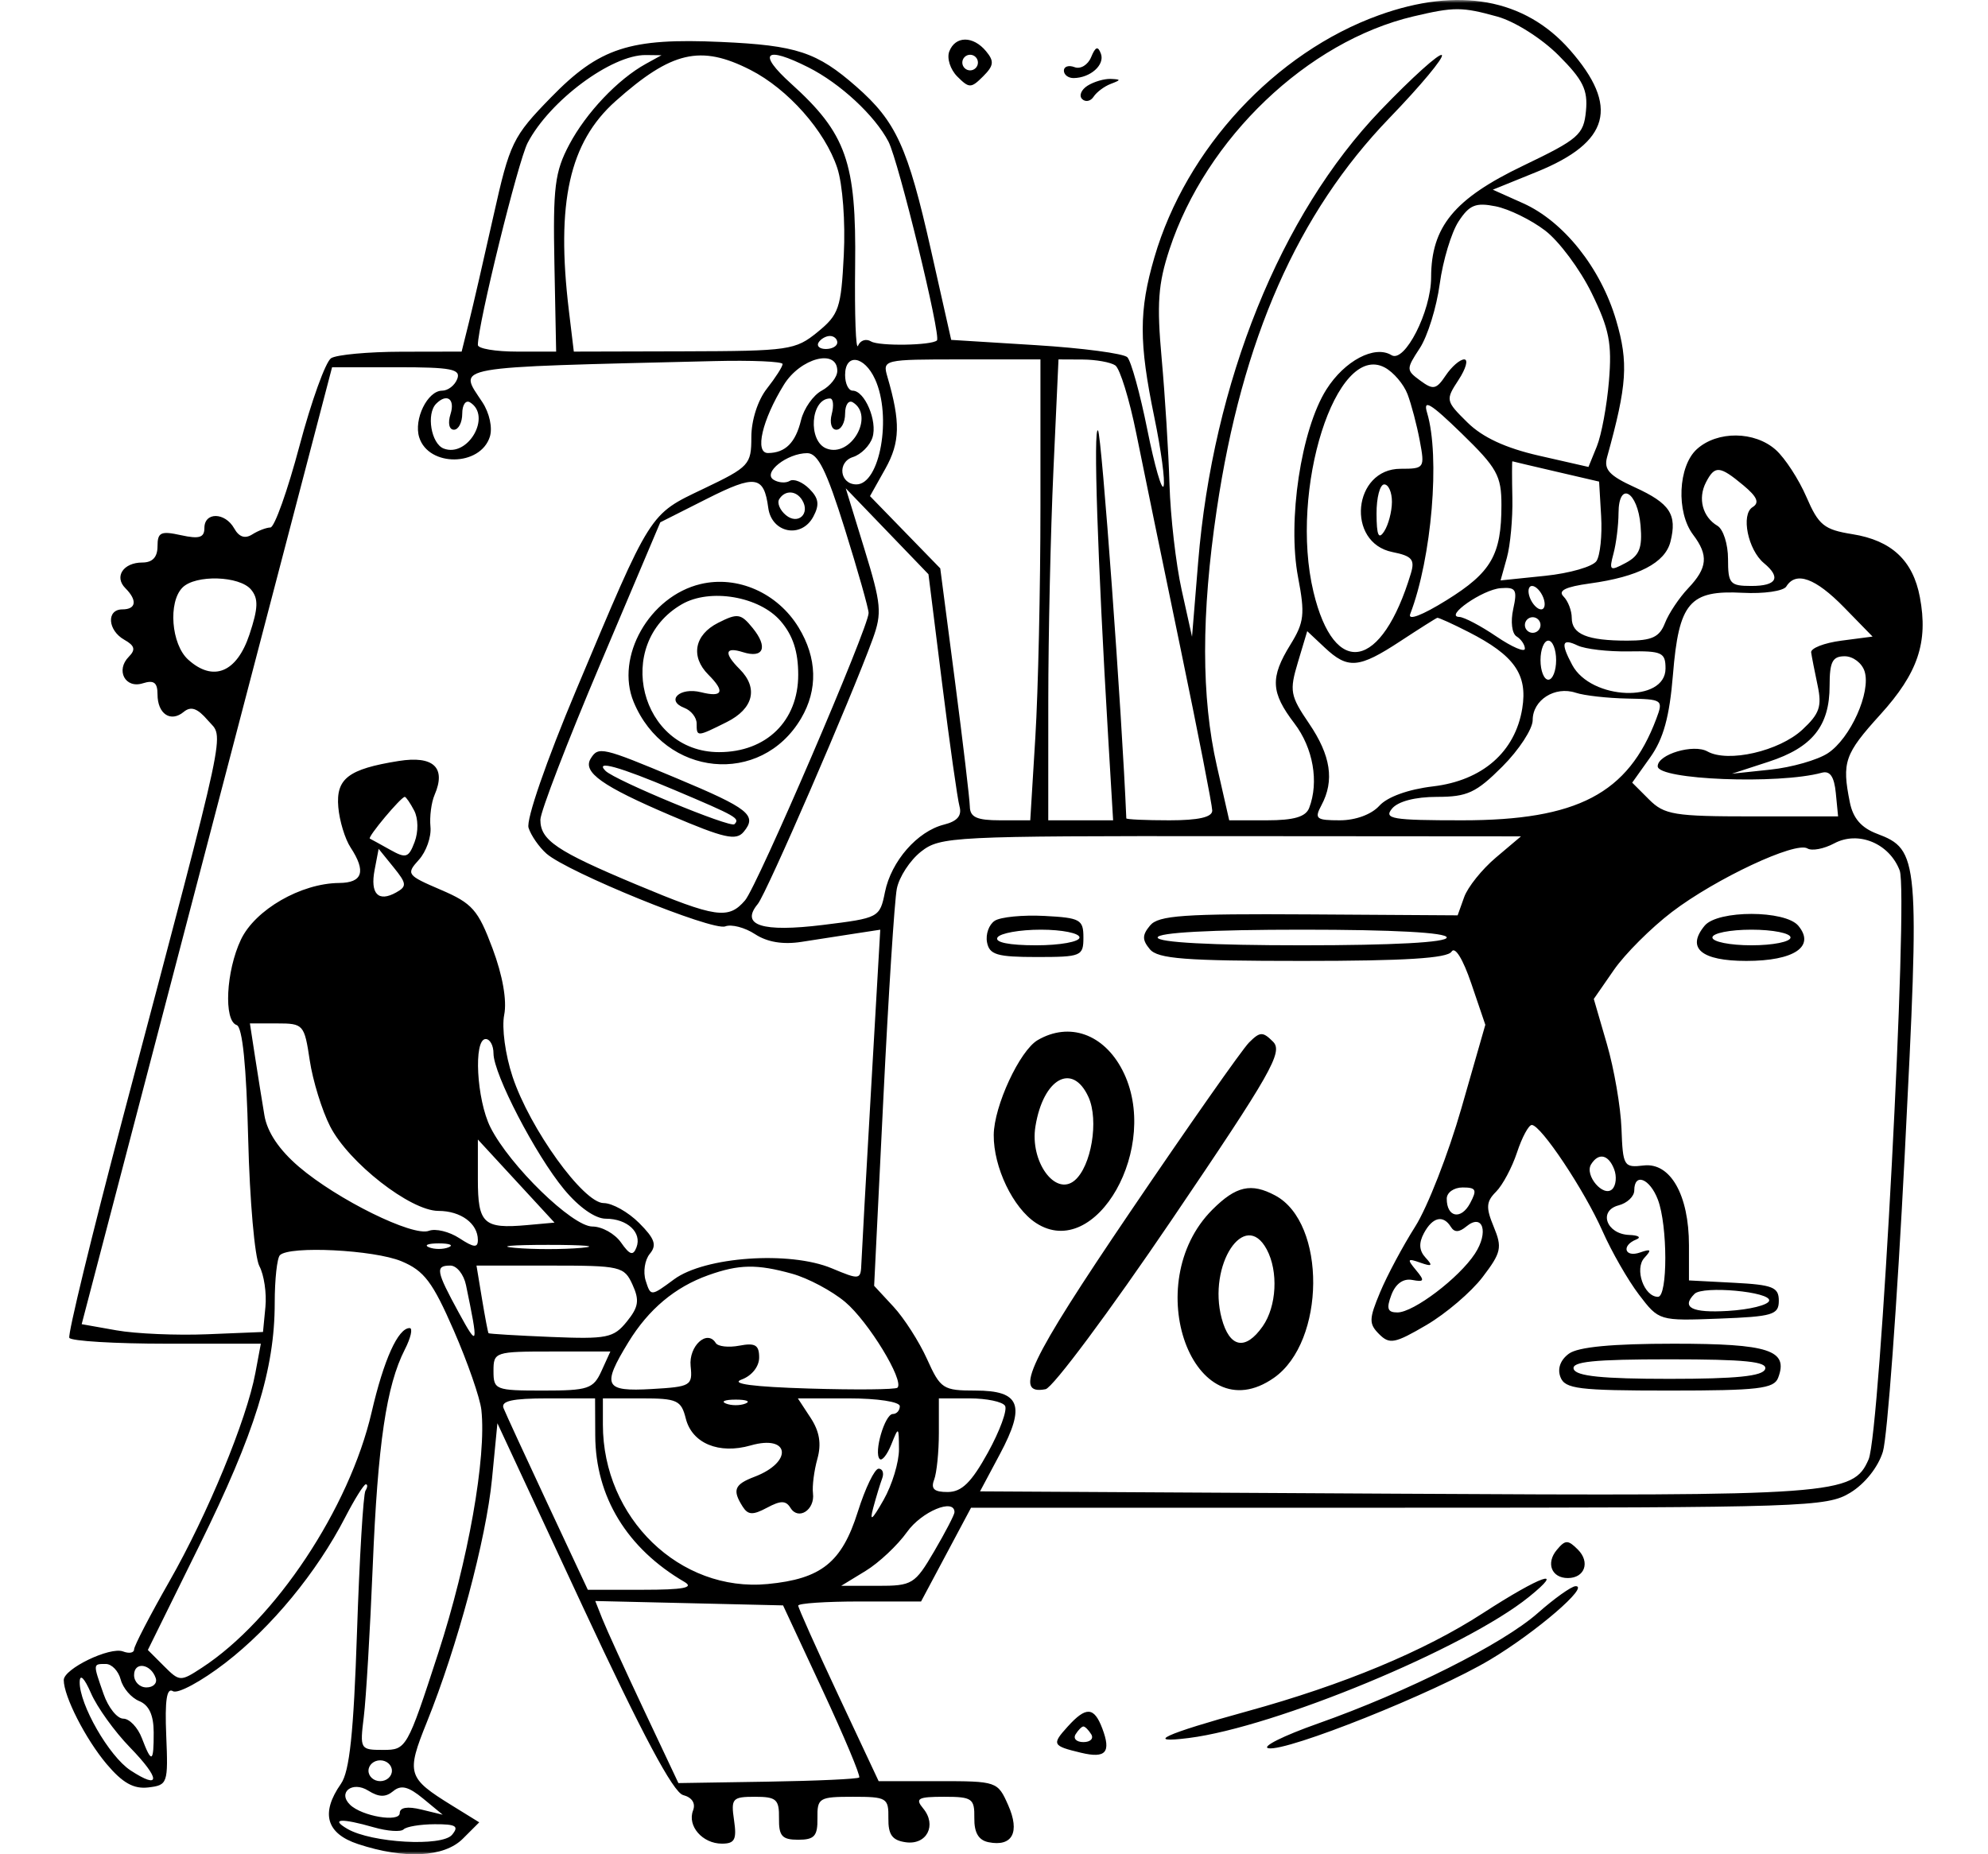 <svg width="343" height="320" viewBox="0 0 343 320" fill="none" xmlns="http://www.w3.org/2000/svg">
<mask id="mask0_414_1102" style="mask-type:alpha" maskUnits="userSpaceOnUse" x="0" y="0" width="343" height="320">
<rect width="343" height="320" fill="#D9D9D9"/>
</mask>
<g mask="url(#mask0_414_1102)">
<path fill-rule="evenodd" clip-rule="evenodd" d="M237.924 2.62C220.026 9.062 204.653 25.641 199.175 44.408C196.491 53.604 196.489 59.081 199.164 72.017C200.333 77.671 201.051 83.015 200.759 83.893C200.466 84.769 199.204 80.388 197.955 74.157C196.705 67.925 195.152 62.296 194.503 61.648C193.856 61.001 186.753 60.061 178.721 59.562L164.116 58.655L160.626 43.152C156.619 25.364 154.62 20.982 147.751 14.951C140.957 8.986 137.449 7.826 124.425 7.24C108.631 6.527 103.426 8.224 95.055 16.815C88.459 23.585 87.966 24.602 85.139 37.254C83.504 44.575 81.599 52.842 80.907 55.622L79.649 60.677L69.253 60.697C63.535 60.709 58.08 61.212 57.129 61.815C56.18 62.418 53.721 69.234 51.668 76.96C49.614 84.687 47.358 91.019 46.655 91.03C45.952 91.042 44.538 91.581 43.514 92.231C42.27 93.018 41.24 92.676 40.414 91.198C38.834 88.377 35.266 88.32 35.266 91.116C35.266 92.781 34.383 93.052 31.221 92.358C27.739 91.593 27.177 91.859 27.177 94.273C27.177 96.148 26.312 97.076 24.561 97.076C21.274 97.076 19.654 99.528 21.633 101.507C23.726 103.601 23.502 105.164 21.111 105.164C18.33 105.164 18.561 108.777 21.448 110.406C23.254 111.425 23.436 112.111 22.227 113.334C19.912 115.672 21.603 118.885 24.64 117.92C26.549 117.315 27.177 117.785 27.177 119.824C27.177 123.203 29.445 124.724 31.697 122.854C32.943 121.822 34.067 122.215 35.867 124.318C38.689 127.613 39.682 122.966 21.22 192.791C15.829 213.181 11.663 230.319 11.963 230.875C12.262 231.43 19.819 231.886 28.755 231.886H45.003L44.059 236.941C42.552 245.019 35.82 261.338 29.225 272.896C25.875 278.769 23.133 284.057 23.133 284.649C23.133 285.241 22.278 285.397 21.232 284.996C18.979 284.132 11 287.98 11 289.932C11 292.736 14.768 300.121 18.39 304.419C21.15 307.69 23.06 308.763 25.592 308.463C28.926 308.067 29.025 307.777 28.68 299.486C28.428 293.431 28.765 291.191 29.833 291.851C30.663 292.364 34.739 290.164 38.888 286.963C46.872 280.804 54.643 271.366 59.541 261.881C61.168 258.729 62.778 256.152 63.117 256.152C63.457 256.152 63.428 256.648 63.053 257.256C62.678 257.862 62.022 268.851 61.594 281.674C61.016 299.055 60.311 305.713 58.827 307.832C55.281 312.895 56.281 316.424 61.779 318.238C69.788 320.882 76.638 320.532 79.856 317.312L82.684 314.485L77.999 311.59C70.276 306.816 70.059 306.097 73.65 297.192C78.909 284.156 83.88 265.599 84.883 255.265L85.82 245.614L100.6 277.372C110.785 299.256 116.153 309.333 117.864 309.78C119.403 310.184 120.055 311.197 119.575 312.446C118.55 315.116 121.207 318.164 124.559 318.164C126.774 318.164 127.139 317.458 126.649 314.12C126.098 310.364 126.356 310.076 130.257 310.076C133.954 310.076 134.451 310.521 134.404 313.783C134.361 316.853 134.931 317.49 137.721 317.49C140.512 317.49 141.082 316.853 141.039 313.783C140.988 310.271 141.31 310.076 147.158 310.076C153.006 310.076 153.328 310.271 153.277 313.783C153.237 316.623 153.935 317.591 156.263 317.922C159.9 318.438 161.684 314.98 159.276 312.08C157.853 310.364 158.372 310.076 162.886 310.076C167.741 310.076 168.156 310.367 168.106 313.747C168.07 316.269 168.836 317.572 170.556 317.916C174.667 318.739 176.018 316.2 173.952 311.533C172.132 307.419 172.017 307.379 161.855 307.379H151.597L144.66 292.588C140.844 284.452 137.721 277.476 137.721 277.085C137.721 276.694 142.49 276.373 148.319 276.373H158.915L163.226 268.285L167.537 260.196L241.268 260.191C311.581 260.187 315.193 260.067 319.239 257.6C321.763 256.06 324.041 253.195 324.863 250.526C325.624 248.059 327.32 225.001 328.631 199.286C331.244 148.066 331.119 146.625 323.848 143.881C321.136 142.856 319.711 141.205 319.16 138.448C317.768 131.496 318.246 130.125 324.429 123.307C330.915 116.156 332.707 110.837 331.249 103.067C330.058 96.719 326.362 93.263 319.603 92.184C314.718 91.402 313.778 90.641 311.671 85.761C310.355 82.716 307.98 79.063 306.392 77.64C302.745 74.378 296.301 74.317 292.77 77.512C289.524 80.45 289.176 88.383 292.122 92.278C294.81 95.833 294.612 97.998 291.275 101.514C289.721 103.15 287.916 105.855 287.265 107.524C286.314 109.956 285.026 110.557 280.764 110.557C273.867 110.557 271.183 109.46 271.183 106.638C271.183 105.383 270.543 103.715 269.76 102.932C268.759 101.932 270.113 101.264 274.306 100.689C282.662 99.544 287.292 97.142 288.213 93.478C289.391 88.784 288.136 86.871 282.052 84.092C277.649 82.082 276.685 81.028 277.282 78.876C280.735 66.427 280.989 62.59 278.845 55.285C276.198 46.267 269.799 38.215 262.783 35.074L257.563 32.736L265.145 29.66C277.763 24.537 279.432 18.377 270.848 8.599C263.084 -0.243 251.647 -2.321 237.924 2.62ZM258.345 2.864C261.361 3.701 265.974 6.62 268.885 9.529C273.137 13.782 273.985 15.5 273.633 19.154C273.239 23.254 272.382 23.999 262.767 28.611C250.904 34.303 246.934 39.126 246.918 47.87C246.907 53.751 242.35 62.694 240.08 61.291C237.186 59.503 231.982 62.248 228.846 67.215C224.478 74.134 222.107 89.869 223.963 99.614C225.179 105.995 225.02 107.398 222.65 111.232C219.124 116.939 219.25 119.489 223.326 124.832C226.569 129.085 227.595 134.953 225.878 139.43C225.289 140.966 223.244 141.563 218.571 141.563H212.083L209.953 132.198C207.255 120.336 207.247 106.014 209.93 87.951C214.298 58.536 223.895 36.773 239.74 20.351C245.11 14.788 249.172 9.908 248.767 9.506C248.364 9.104 243.599 13.399 238.178 19.052C220.938 37.026 209.272 65.936 206.724 96.992L205.667 109.883L203.874 101.794C202.887 97.346 201.944 89.156 201.779 83.595C201.613 78.034 201.007 68.27 200.43 61.896C199.568 52.386 199.811 49 201.779 43.022C208.094 23.851 225.604 7.132 243.879 2.825C250.908 1.168 252.248 1.171 258.345 2.864ZM163.783 8.88C163.334 10.049 163.959 12 165.173 13.213C167.216 15.256 167.545 15.253 169.623 13.175C171.477 11.323 171.564 10.57 170.132 8.843C167.896 6.149 164.824 6.167 163.783 8.88ZM188.258 9.863C187.705 11.205 186.422 11.981 185.405 11.591C184.389 11.202 183.557 11.47 183.557 12.187C183.557 12.906 184.316 13.484 185.242 13.473C188.142 13.437 190.656 11.19 189.944 9.269C189.435 7.89 189.011 8.038 188.258 9.863ZM111.433 11.018C106.603 13.684 101.135 19.448 98.217 24.953C95.725 29.651 95.397 32.297 95.655 45.511L95.955 60.677H89.202C85.488 60.677 82.449 60.162 82.449 59.533C82.449 55.995 89.391 27.806 91.038 24.651C94.841 17.371 105.533 9.428 111.433 9.499L114.13 9.532L111.433 11.018ZM129.478 12.066C135.955 15.372 142.349 22.595 144.461 28.994C145.387 31.798 145.873 38.287 145.586 43.978C145.121 53.198 144.752 54.285 141.063 57.299C137.237 60.424 136.144 60.583 118.024 60.629L99.003 60.677L98.152 53.6C95.913 34.961 98.232 24.562 106.208 17.453C115.88 8.835 120.876 7.678 129.478 12.066ZM139.474 11.625C144.977 14.401 150.925 19.917 153.287 24.435C155.016 27.747 162.405 58.028 161.658 58.747C160.746 59.624 151.65 59.764 150.287 58.922C149.434 58.395 148.424 58.727 148.044 59.658C147.662 60.59 147.436 54.375 147.541 45.848C147.759 27.965 146.028 23.052 136.468 14.413C130.609 9.12 131.981 7.846 139.474 11.625ZM168.728 10.797C168.728 11.539 168.121 12.146 167.38 12.146C166.638 12.146 166.032 11.539 166.032 10.797C166.032 10.056 166.638 9.449 167.38 9.449C168.121 9.449 168.728 10.056 168.728 10.797ZM187.64 14.789C186.55 15.479 186.128 16.513 186.702 17.089C187.278 17.663 188.17 17.484 188.685 16.69C189.201 15.896 190.533 14.9 191.645 14.476C193.442 13.792 193.442 13.697 191.645 13.62C190.533 13.573 188.731 14.099 187.64 14.789ZM266.585 39.782C268.999 41.623 272.611 46.474 274.61 50.562C277.657 56.789 278.142 59.251 277.602 65.739C277.247 69.999 276.307 75.08 275.512 77.032L274.067 80.581L265.548 78.641C259.761 77.322 255.793 75.481 253.18 72.902C249.414 69.188 249.381 69.026 251.649 65.564C252.925 63.617 253.366 62.025 252.629 62.025C251.893 62.025 250.459 63.27 249.441 64.789C247.815 67.221 247.286 67.329 245.054 65.688C242.596 63.882 242.593 63.706 244.961 60.092C246.306 58.04 247.854 53.052 248.403 49.008C248.952 44.964 250.416 40.106 251.655 38.215C253.527 35.357 254.608 34.916 258.051 35.605C260.331 36.061 264.171 37.94 266.585 39.782ZM144.462 59.104C144.462 59.723 143.579 60.228 142.499 60.228C141.419 60.228 140.849 59.723 141.231 59.104C141.612 58.486 142.495 57.981 143.193 57.981C143.892 57.981 144.462 58.486 144.462 59.104ZM135.025 62.823C135.025 63.263 133.812 65.165 132.329 67.05C130.742 69.068 129.633 72.519 129.633 75.44C129.633 80.187 129.274 80.574 121.413 84.331C111.938 88.861 112.463 88.03 99.403 119.097C94.248 131.361 90.754 141.467 91.192 142.848C91.611 144.17 93.001 146.178 94.28 147.309C97.896 150.509 122.942 160.706 125.128 159.868C126.201 159.455 128.513 160.059 130.266 161.208C132.373 162.588 135.091 163.041 138.284 162.541C140.941 162.124 145.085 161.483 147.495 161.112L151.876 160.441L150.305 187.737C149.439 202.751 148.68 216.369 148.619 217.999C148.509 220.892 148.386 220.914 143.505 218.874C136.241 215.839 121.59 216.867 116.293 220.783C112.296 223.738 112.271 223.739 111.406 221.015C110.928 219.508 111.246 217.421 112.114 216.375C113.364 214.869 112.98 213.762 110.265 211.047C108.38 209.162 105.63 207.62 104.154 207.62C100.666 207.62 91.418 194.788 88.436 185.811C87.176 182.017 86.547 177.358 86.994 175.127C87.486 172.662 86.727 168.342 84.98 163.675C82.488 157.014 81.495 155.888 76.065 153.56C70.188 151.04 70.041 150.842 72.267 148.382C73.541 146.976 74.442 144.41 74.27 142.683C74.099 140.955 74.419 138.48 74.978 137.182C77.018 132.461 74.797 130.365 68.777 131.327C60.092 132.716 57.944 134.362 58.37 139.301C58.573 141.658 59.523 144.782 60.483 146.245C63.205 150.393 62.581 152.345 58.52 152.378C51.923 152.43 44.018 156.989 41.567 162.154C38.993 167.579 38.566 176.141 40.831 176.896C41.835 177.231 42.512 183.926 42.822 196.586C43.081 207.137 43.949 216.997 44.752 218.498C45.554 219.998 46.024 223.169 45.794 225.544L45.377 229.864L35.751 230.257C30.457 230.473 23.417 230.17 20.109 229.583L14.093 228.516L35.694 145.944L57.296 63.373H68.482C77.871 63.373 79.544 63.698 78.893 65.395C78.466 66.508 77.293 67.418 76.286 67.418C73.762 67.418 71.341 72.361 72.333 75.489C73.958 80.609 82.879 80.524 84.515 75.371C85.003 73.832 84.455 71.284 83.235 69.421C79.067 63.059 76.898 63.445 123.229 62.314C129.718 62.155 135.025 62.385 135.025 62.823ZM144.462 64C144.462 65.085 143.255 66.62 141.782 67.41C140.307 68.198 138.697 70.494 138.204 72.512C137.251 76.408 135.507 78.148 132.521 78.182C130.165 78.208 131.485 72.497 135.241 66.407C138.099 61.77 144.462 60.11 144.462 64ZM150.985 65.459C153.911 71.877 151.825 83.595 147.759 83.595C144.893 83.595 144.403 79.751 147.158 78.876C148.566 78.43 150.085 76.906 150.534 75.489C151.426 72.678 149.195 67.418 147.111 67.418C146.395 67.418 145.81 66.204 145.81 64.722C145.81 60.902 149.125 61.376 150.985 65.459ZM179.513 87.429C179.513 101.402 179.118 119.298 178.634 127.198L177.755 141.563H172.567C168.544 141.563 167.369 141.033 167.331 139.204C167.304 137.906 166.145 128.124 164.755 117.466L162.227 98.086L156.166 91.852L150.105 85.617L152.749 80.899C155.307 76.331 155.39 72.848 153.119 65.058C152.245 62.055 152.367 62.025 165.874 62.025H179.513V87.429ZM192.426 63.057C193.227 63.601 194.861 68.901 196.056 74.832C197.253 80.764 200.686 97.447 203.685 111.905C206.684 126.363 209.145 138.952 209.155 139.878C209.165 141.024 206.798 141.563 201.756 141.563C197.678 141.563 194.335 141.411 194.328 141.226C193.599 123.364 190.059 74.84 189.444 74.278C188.612 73.516 189.368 96.409 191.19 127.071L192.051 141.563H186.455H180.861L180.866 121.005C180.869 109.698 181.266 91.802 181.749 81.236L182.628 62.025L186.8 62.045C189.093 62.058 191.627 62.512 192.426 63.057ZM242.85 68.03C243.507 69.759 244.456 73.363 244.957 76.036C245.847 80.78 245.766 80.899 241.647 80.899C233.426 80.899 232.184 93.657 240.248 95.271C243.607 95.942 244.146 96.562 243.433 98.936C238.411 115.641 230.233 117.212 226.625 102.168C222.392 84.524 230.518 58.926 238.925 63.425C240.426 64.228 242.192 66.3 242.85 68.03ZM77.731 71.462C77.24 73.008 77.488 74.158 78.315 74.158C79.106 74.158 79.753 72.909 79.753 71.382C79.753 69.856 80.36 68.981 81.101 69.44C84.883 71.777 80.749 79.018 76.554 77.407C74.385 76.575 73.521 71.403 75.26 69.665C77.112 67.811 78.556 68.862 77.731 71.462ZM143.505 71.462C143.11 72.969 143.463 74.158 144.304 74.158C145.133 74.158 145.81 72.909 145.81 71.382C145.81 69.856 146.417 68.981 147.158 69.44C150.94 71.777 146.806 79.018 142.611 77.407C139.331 76.149 139.846 68.766 143.212 68.766C143.761 68.766 143.892 69.979 143.505 71.462ZM259.05 87.163C259.05 95.757 257.313 98.773 249.596 103.57C245.371 106.197 242.856 107.156 243.311 105.968C247.028 96.282 248.497 78.787 246.227 71.248C245.486 68.787 246.794 69.565 252.163 74.781C258.304 80.746 259.05 82.089 259.05 87.163ZM145.763 91.293C148.013 98.493 149.86 105.013 149.866 105.785C149.888 108.208 130.674 152.905 128.546 155.381C125.682 158.714 123.525 158.398 109.766 152.638C96.031 146.887 93.234 144.997 93.234 141.467C93.234 140.113 97.889 128.009 103.579 114.572L113.923 90.137L121.945 86.089C130.33 81.856 131.806 82.072 132.551 87.639C133.135 91.995 138.269 93.002 140.323 89.162C141.429 87.097 141.27 85.988 139.632 84.35C138.462 83.18 136.946 82.566 136.264 82.988C135.583 83.409 134.327 83.323 133.474 82.794C131.523 81.589 135.806 78.203 139.28 78.203C141.124 78.203 142.607 81.197 145.763 91.293ZM268.487 81.388L275.902 83.111L276.254 89.083C276.446 92.367 276.086 95.846 275.453 96.814C274.819 97.782 270.836 98.933 266.601 99.37L258.901 100.164L259.986 96.262C260.583 94.114 261.011 89.475 260.936 85.954C260.861 82.433 260.861 79.576 260.936 79.607C261.011 79.639 264.409 80.44 268.487 81.388ZM300.77 83.734C303.19 85.748 303.617 86.756 302.377 87.523C300.336 88.785 301.58 94.892 304.344 97.185C307.348 99.679 306.559 101.12 302.19 101.12C298.477 101.12 298.145 100.739 298.145 96.469C298.145 93.91 297.324 91.333 296.321 90.74C293.755 89.223 292.905 86.029 294.33 83.258C295.862 80.28 296.693 80.342 300.77 83.734ZM240.157 86.628C240.145 88.296 239.547 90.571 238.829 91.683C237.857 93.188 237.517 92.41 237.501 88.65C237.49 85.871 238.087 83.595 238.829 83.595C239.57 83.595 240.168 84.96 240.157 86.628ZM138.395 86.291C139.847 88.639 137.696 90.644 135.594 88.9C134.556 88.038 134.04 86.795 134.446 86.139C135.43 84.547 137.364 84.622 138.395 86.291ZM162.552 117.971C163.85 128.352 165.198 137.887 165.549 139.16C165.991 140.768 165.173 141.728 162.866 142.306C158.277 143.459 153.769 148.612 152.688 153.945C151.792 158.363 151.669 158.428 141.981 159.621C131.47 160.915 127.682 159.692 130.75 155.997C132.239 154.203 146.867 120.465 150.569 110.287C152.204 105.791 152.064 104.261 149.152 94.784L145.922 84.269L153.057 91.683L160.193 99.098L162.552 117.971ZM283.055 90.689C283.385 94.564 282.866 95.873 280.499 97.141C277.762 98.606 277.596 98.481 278.382 95.543C278.851 93.792 279.244 90.639 279.253 88.538C279.28 82.926 282.553 84.777 283.055 90.689ZM43.317 101.748C44.612 103.309 44.553 104.942 43.039 109.5C40.855 116.075 36.782 117.74 32.459 113.826C29.546 111.19 28.978 103.903 31.491 101.39C33.745 99.136 41.339 99.366 43.317 101.748ZM120.87 100.794C112.046 102.892 106.106 113.362 109.328 121.138C114.692 134.089 131.279 135.723 138.212 123.984C141.139 119.031 140.991 113.535 137.789 108.284C134.156 102.325 127.262 99.273 120.87 100.794ZM318.165 104.814L323.085 109.856L317.693 110.562C314.727 110.951 312.385 111.866 312.489 112.598C312.594 113.329 313.094 115.886 313.601 118.279C314.371 121.911 313.934 123.178 310.969 125.927C306.965 129.638 298.136 131.661 294.595 129.68C292.192 128.334 286.012 130.174 286.012 132.236C286.012 134.575 306.845 135.397 314.323 133.353C315.739 132.966 316.463 134.01 316.741 136.845L317.136 140.889H302.287C288.868 140.889 287.156 140.609 284.524 137.977L281.612 135.065L284.722 130.696C287.005 127.492 288.049 123.69 288.643 116.433C289.663 103.967 291.497 101.814 300.676 102.301C304.324 102.495 307.709 102.006 308.199 101.213C309.855 98.533 313.222 99.751 318.165 104.814ZM261.083 105.113C260.606 107.29 260.858 109.334 261.667 109.834C262.453 110.32 263.095 111.269 263.095 111.944C263.095 112.619 260.887 111.673 258.188 109.842C255.49 108.01 252.608 106.492 251.784 106.468C249.123 106.389 255.802 101.735 258.914 101.502C261.555 101.302 261.823 101.748 261.083 105.113ZM266.279 103.142C266.705 104.255 266.531 105.164 265.893 105.164C265.254 105.164 264.382 104.255 263.955 103.142C263.529 102.03 263.703 101.12 264.34 101.12C264.979 101.12 265.852 102.03 266.279 103.142ZM134.685 107.179C136.806 109.644 137.721 112.437 137.721 116.447C137.721 124.418 132.219 129.798 124.064 129.798C110.445 129.798 105.754 111.139 117.648 104.276C122.512 101.469 131.023 102.92 134.685 107.179ZM123.903 107.483C119.805 109.554 119.097 113.31 122.218 116.431C125.145 119.357 124.708 120.403 120.952 119.461C117.281 118.539 114.785 120.902 118.089 122.169C119.247 122.614 120.196 123.824 120.196 124.856C120.196 127.192 120.214 127.191 125.381 124.614C130.01 122.304 130.88 118.737 127.611 115.468C124.851 112.708 125.072 111.56 128.172 112.543C131.751 113.679 132.557 111.696 129.865 108.382C127.818 105.865 127.27 105.782 123.903 107.483ZM253.375 109.066C261.284 113.102 263.595 116.39 262.643 122.256C261.424 129.761 255.771 134.7 247.242 135.71C242.981 136.214 239.379 137.515 237.989 139.049C236.625 140.557 233.892 141.563 231.158 141.563C227.071 141.563 226.745 141.295 227.997 138.956C230.27 134.708 229.613 130.382 225.859 124.856C222.599 120.06 222.451 119.241 223.934 114.29L225.542 108.922L228.566 111.761C232.558 115.512 234.446 115.353 241.591 110.662C244.891 108.496 247.767 106.676 247.983 106.618C248.197 106.56 250.623 107.661 253.375 109.066ZM265.791 107.861C265.791 108.602 265.184 109.209 264.443 109.209C263.701 109.209 263.095 108.602 263.095 107.861C263.095 107.119 263.701 106.513 264.443 106.513C265.184 106.513 265.791 107.119 265.791 107.861ZM268.487 113.927C268.487 115.781 267.881 117.297 267.139 117.297C266.398 117.297 265.791 115.781 265.791 113.927C265.791 112.073 266.398 110.557 267.139 110.557C267.881 110.557 268.487 112.073 268.487 113.927ZM280.957 112.413C286.749 112.316 287.361 112.599 287.361 115.368C287.361 121.331 274.523 120.84 271.266 114.755C269.241 110.972 269.482 110.1 272.194 111.394C273.491 112.013 277.436 112.471 280.957 112.413ZM321.706 115.851C322.845 119.442 319.258 127.436 315.359 129.991C313.58 131.156 309.131 132.427 305.472 132.815L298.819 133.522L305.162 131.452C312.69 128.998 315.671 125.279 315.671 118.345C315.671 114.212 316.161 113.253 318.277 113.253C319.71 113.253 321.252 114.422 321.706 115.851ZM280.795 120.553C286.877 120.665 287.005 120.754 285.773 124.038C280.922 136.962 272.131 141.563 252.291 141.563C240.184 141.563 238.704 141.316 240.177 139.541C241.214 138.293 244.173 137.519 247.915 137.519C253.157 137.519 254.681 136.812 259.21 132.286C262.088 129.406 264.443 125.797 264.443 124.263C264.443 120.798 268.274 118.361 271.857 119.546C273.34 120.037 277.363 120.49 280.795 120.553ZM101.917 130.908C100.471 133.248 103.88 135.671 115.724 140.723C124.97 144.666 127.007 145.125 128.31 143.554C130.687 140.691 129.239 139.537 116.696 134.286C103.899 128.929 103.234 128.776 101.917 130.908ZM116.347 136.322C127.098 140.872 127.721 141.227 126.712 142.237C126.028 142.921 106.117 134.674 104.466 133.024C102.552 131.109 106.842 132.3 116.347 136.322ZM71.458 139.878C72.169 141.233 72.202 143.541 71.537 145.301C70.504 148.039 70.053 148.184 67.316 146.65C65.629 145.706 64.053 144.838 63.813 144.722C63.349 144.497 69.185 137.519 69.838 137.519C70.049 137.519 70.777 138.58 71.458 139.878ZM258.082 148.003C255.695 150.022 253.237 153.089 252.619 154.819L251.494 157.963L225.821 157.801C204.231 157.665 199.874 157.97 198.428 159.713C197.054 161.368 197.045 162.192 198.386 163.807C199.766 165.469 204.452 165.829 224.759 165.829C242.38 165.829 249.738 165.371 250.444 164.227C251.039 163.268 252.404 165.476 253.852 169.737L256.271 176.85L252.15 191.223C249.883 199.13 246.291 208.336 244.167 211.681C242.044 215.027 239.324 220.117 238.123 222.994C236.181 227.638 236.162 228.45 237.955 230.243C239.748 232.036 240.66 231.859 246.097 228.673C249.464 226.7 253.829 222.974 255.797 220.393C259.021 216.167 259.211 215.307 257.721 211.709C256.341 208.378 256.408 207.373 258.124 205.657C259.255 204.526 260.884 201.471 261.743 198.87C262.601 196.268 263.747 194.139 264.288 194.139C265.864 194.139 273.378 205.423 276.494 212.467C278.067 216.021 280.9 220.96 282.793 223.441C286.227 227.943 286.254 227.951 296.571 227.56C305.878 227.207 306.908 226.899 306.908 224.471C306.908 222.135 305.874 221.721 299.156 221.371L291.405 220.966V214.9C291.405 206.236 288.207 200.59 283.607 201.13C280.16 201.536 280.003 201.276 279.761 194.754C279.622 191.014 278.491 184.453 277.247 180.173L274.985 172.392L278.458 167.379C280.368 164.622 284.873 160.122 288.469 157.38C296.005 151.633 309.811 145.16 311.846 146.418C312.608 146.888 314.685 146.496 316.462 145.545C320.62 143.32 325.984 145.54 327.763 150.221C329.301 154.264 324.397 247.247 322.403 251.84C319.734 257.992 316.881 258.199 240.696 257.771L169.09 257.369L172.519 250.94C177.01 242.517 176.033 239.974 168.3 239.974C162.708 239.974 162.268 239.687 159.944 234.535C158.595 231.543 155.99 227.476 154.155 225.496L150.82 221.896L152.414 189.481C153.292 171.653 154.334 155.405 154.732 153.375C155.128 151.345 157.006 148.464 158.903 146.972C162.219 144.363 164.261 144.261 212.386 144.296L262.421 144.332L258.082 148.003ZM68.359 154.01C65.268 155.741 63.843 154.254 64.633 150.124L65.328 146.486L67.897 149.659C70.179 152.476 70.23 152.963 68.359 154.01ZM171.629 158.9C170.629 159.552 170.03 161.227 170.298 162.62C170.712 164.764 172.031 165.155 178.857 165.155C186.566 165.155 186.927 165.004 186.927 161.785C186.927 158.685 186.384 158.386 180.187 158.064C176.479 157.871 172.628 158.247 171.629 158.9ZM294.116 159.745C290.901 163.618 293.516 165.829 301.308 165.829C309.569 165.829 313.248 163.34 310.278 159.763C308.023 157.045 296.367 157.033 294.116 159.745ZM186.253 161.785C186.253 162.526 182.88 163.133 178.759 163.133C174.107 163.133 171.58 162.622 172.098 161.785C172.556 161.043 175.928 160.437 179.592 160.437C183.256 160.437 186.253 161.043 186.253 161.785ZM249.614 161.785C249.614 162.635 240.402 163.133 224.674 163.133C208.946 163.133 199.734 162.635 199.734 161.785C199.734 160.934 208.946 160.437 224.674 160.437C240.402 160.437 249.614 160.934 249.614 161.785ZM308.93 161.785C308.93 162.526 305.897 163.133 302.19 163.133C298.482 163.133 295.449 162.526 295.449 161.785C295.449 161.043 298.482 160.437 302.19 160.437C305.897 160.437 308.93 161.043 308.93 161.785ZM53.441 182.986C53.967 186.49 55.548 191.617 56.957 194.378C60.146 200.629 70.821 208.968 75.633 208.968C79.504 208.968 82.449 211.137 82.449 213.987C82.449 215.382 81.755 215.316 79.269 213.687C77.519 212.541 75.147 211.965 73.994 212.407C71.256 213.457 58.184 207.011 51.568 201.347C48.152 198.423 46.107 195.375 45.621 192.482C45.214 190.057 44.484 185.495 43.999 182.343L43.117 176.614H47.802C52.352 176.614 52.512 176.794 53.441 182.986ZM179.047 179.489C175.937 181.298 171.493 190.882 171.454 195.867C171.409 201.435 174.775 208.452 178.733 211.046C189.08 217.824 200.426 197.771 193.654 184.675C190.425 178.432 184.491 176.325 179.047 179.489ZM215.501 179.913C214.322 181.092 205.095 194.244 194.998 209.141C177.55 234.881 174.705 240.845 180.4 239.737C181.634 239.497 191.419 226.356 202.143 210.535C219.379 185.11 221.411 181.536 219.644 179.768C217.877 178.001 217.395 178.019 215.501 179.913ZM85.145 181.79C85.145 185.337 92.4 199.312 97.33 205.261C99.878 208.336 102.695 210.316 104.522 210.316C108.236 210.316 110.793 212.705 109.813 215.26C109.235 216.764 108.659 216.582 107.145 214.421C106.083 212.905 103.861 211.664 102.207 211.664C98.741 211.664 87.932 201.144 84.617 194.544C82.23 189.79 81.666 179.31 83.797 179.31C84.539 179.31 85.145 180.426 85.145 181.79ZM187.799 189.317C189.627 193.328 188.289 201.327 185.389 203.734C182.052 206.503 177.667 200.423 178.647 194.387C179.994 186.081 185.049 183.281 187.799 189.317ZM90.94 211.418C83.431 212.094 82.449 211.182 82.449 203.525V196.647L89.059 203.818L95.67 210.99L90.94 211.418ZM278.498 201.779C278.973 203.015 278.83 204.557 278.18 205.207C276.673 206.714 273.344 202.836 274.517 200.939C275.801 198.863 277.518 199.225 278.498 201.779ZM286.046 207.034C287.743 211.499 287.754 223.797 286.06 223.797C283.647 223.797 281.963 218.96 283.717 217.065C285.011 215.666 284.863 215.48 282.979 216.141C280.322 217.077 279.686 214.962 282.305 213.905C283.233 213.532 282.691 213.177 281.101 213.119C277.162 212.973 275.714 208.941 279.267 208.012C280.752 207.624 281.968 206.466 281.968 205.44C281.968 202.314 284.65 203.361 286.046 207.034ZM209.176 208.755C196.415 221.516 205.923 247.494 219.798 237.776C228.717 231.529 228.868 211.042 220.03 206.312C215.867 204.084 213.261 204.67 209.176 208.755ZM253.638 207.658C252.077 210.574 249.614 210.09 249.614 206.866C249.614 205.797 250.849 204.924 252.357 204.924C254.696 204.924 254.885 205.327 253.638 207.658ZM250.328 211.73C250.932 212.708 251.752 212.688 252.984 211.664C255.845 209.29 256.91 212.638 254.476 216.352C251.724 220.554 243.891 226.493 241.105 226.493C239.394 226.493 239.166 225.832 240.064 223.46C240.793 221.535 242.104 220.594 243.655 220.884C245.76 221.278 245.848 221.039 244.295 219.168C242.726 217.278 242.823 217.112 245.042 217.898C247.086 218.622 247.269 218.453 245.97 217.049C244.843 215.831 244.755 214.534 245.68 212.806C247.168 210.025 249.011 209.599 250.328 211.73ZM218.56 215.62C220.589 219.412 220.27 225.445 217.857 228.889C214.88 233.14 212.135 232.603 210.779 227.505C208.339 218.335 214.763 208.525 218.56 215.62ZM77.394 215.253C76.468 215.628 74.951 215.628 74.024 215.253C73.097 214.88 73.855 214.574 75.709 214.574C77.562 214.574 78.321 214.88 77.394 215.253ZM100.312 215.347C97.161 215.632 92.003 215.632 88.853 215.347C85.702 215.064 88.28 214.831 94.582 214.831C100.885 214.831 103.462 215.064 100.312 215.347ZM69.265 217.659C73.185 219.297 74.634 221.216 78.289 229.598C80.685 235.092 82.828 241.263 83.053 243.312C83.951 251.491 80.776 269.399 75.616 285.261C70.25 301.751 70.117 301.987 66.118 301.987C62.135 301.987 62.075 301.885 62.77 296.258C63.159 293.107 63.852 281.429 64.309 270.307C65.179 249.162 66.664 239.12 69.841 232.897C70.883 230.859 71.257 229.19 70.675 229.19C68.68 229.19 66.222 234.629 64.121 243.702C60.28 260.278 47.486 279.547 34.841 287.801C31.128 290.226 30.987 290.22 28.279 287.51L25.51 284.741L34.386 266.74C43.996 247.25 47.399 236.293 47.399 224.838C47.399 220.806 47.803 217.101 48.298 216.608C49.952 214.954 64.54 215.686 69.265 217.659ZM80.402 221.775C82.59 232.315 82.496 232.66 79.137 226.493C75.226 219.319 75.064 218.405 77.705 218.405C78.803 218.405 80.016 219.921 80.402 221.775ZM109.132 221.702C110.362 224.4 110.181 225.561 108.143 228.077C105.866 230.89 104.737 231.117 95.061 230.721C89.237 230.481 84.389 230.19 84.288 230.074C84.188 229.958 83.68 227.286 83.158 224.134L82.212 218.405H94.922C107.095 218.405 107.694 218.544 109.132 221.702ZM136.669 219.812C139.425 220.578 143.548 222.774 145.828 224.692C149.827 228.059 156.054 238.269 154.844 239.478C154.519 239.803 147.652 239.869 139.585 239.625C129.898 239.331 125.944 238.804 127.948 238.072C129.712 237.428 130.981 235.836 130.981 234.268C130.981 232.112 130.299 231.703 127.578 232.222C125.707 232.58 123.868 232.374 123.491 231.765C122.003 229.357 118.805 232.297 119.158 235.748C119.506 239.137 119.197 239.319 112.445 239.708C104.279 240.178 103.791 239.206 108.407 231.651C111.896 225.942 116.452 222.118 122.218 220.06C127.507 218.174 130.579 218.12 136.669 219.812ZM305.24 224.471C305.065 225.213 301.88 226.003 298.163 226.227C291.901 226.604 290.008 225.644 292.366 223.286C293.815 221.836 305.607 222.921 305.24 224.471ZM270.694 233.606C269.219 234.685 268.673 236.194 269.233 237.65C270.015 239.689 272.325 239.974 288.035 239.974C303.332 239.974 306.068 239.655 306.787 237.781C308.621 232.999 305.226 231.886 288.802 231.886C278.152 231.886 272.285 232.444 270.694 233.606ZM103.774 236.604C102.37 239.683 101.499 239.974 93.691 239.974C85.474 239.974 85.145 239.845 85.145 236.604C85.145 233.309 85.372 233.234 95.228 233.234H105.309L103.774 236.604ZM304.549 236.267C304.142 237.489 299.599 237.952 288.035 237.952C276.471 237.952 271.928 237.489 271.52 236.267C271.09 234.978 274.973 234.582 288.035 234.582C301.096 234.582 304.979 234.978 304.549 236.267ZM102.7 247.726C102.749 258.307 108.174 267.21 118.101 273.003C119.797 273.992 117.887 274.351 110.914 274.351H101.418L94.484 259.522C90.671 251.366 87.247 243.935 86.878 243.008C86.384 241.77 88.392 241.323 94.438 241.323H102.671L102.7 247.726ZM118.32 244.791C119.398 249.088 124.04 251.015 129.524 249.442C136.282 247.505 136.861 252.312 130.176 254.853C126.699 256.175 126.319 257.133 128.134 259.998C129.06 261.461 129.893 261.5 132.329 260.196C134.714 258.919 135.589 258.927 136.394 260.23C137.752 262.427 140.623 260.565 140.268 257.717C140.114 256.486 140.455 253.805 141.026 251.761C141.751 249.164 141.399 247.03 139.861 244.683L137.659 241.323H146.453C151.417 241.323 155.247 241.91 155.247 242.671C155.247 243.412 154.706 244.019 154.044 244.019C152.664 244.019 150.712 250.719 151.782 251.788C152.173 252.179 153.074 251.046 153.784 249.27C155.04 246.13 155.077 246.153 155.105 250.085C155.121 252.31 153.926 256.253 152.448 258.848C150.446 262.364 149.992 262.707 150.667 260.196C151.165 258.342 151.858 256.068 152.205 255.141C152.555 254.214 152.278 253.455 151.593 253.455C150.907 253.455 149.292 256.8 148.003 260.888C145.247 269.635 141.712 272.47 132.454 273.36C117.3 274.816 104.019 261.962 104.019 245.84V241.323H110.734C116.823 241.323 117.53 241.646 118.32 244.791ZM128.622 242.215C127.696 242.59 126.179 242.59 125.252 242.215C124.325 241.842 125.083 241.536 126.937 241.536C128.79 241.536 129.549 241.842 128.622 242.215ZM173.404 242.603C173.84 243.307 172.511 246.937 170.451 250.672C167.607 255.827 165.941 257.466 163.528 257.481C161.181 257.494 160.565 256.943 161.169 255.367C161.619 254.194 161.987 250.554 161.987 247.278V241.323H167.3C170.223 241.323 172.969 241.898 173.404 242.603ZM164.683 260.967C164.683 261.39 163.109 264.424 161.185 267.708C157.841 273.414 157.41 273.677 151.411 273.672L145.136 273.668L149.33 271.109C151.638 269.703 154.864 266.671 156.5 264.374C159.013 260.843 164.683 258.483 164.683 260.967ZM268.592 267.484C266.691 269.774 267.703 272.329 270.509 272.329C273.428 272.329 274.397 269.573 272.238 267.414C270.523 265.699 270.067 265.707 268.592 267.484ZM255.846 278.393C245.714 284.957 231.816 290.743 215.175 295.325C200.943 299.244 197.279 300.923 205.126 299.931C220.03 298.047 252.803 284.451 263.769 275.605C270.295 270.34 265.876 271.895 255.846 278.393ZM265.314 278.378C259.278 283.71 242.792 291.992 227.37 297.443C221.438 299.538 217.602 301.453 218.843 301.7C222.026 302.328 247.542 292.132 257.115 286.407C265.043 281.664 274.378 273.624 271.832 273.734C271.104 273.765 268.172 275.854 265.314 278.378ZM141.913 291.657C145.656 299.693 148.505 306.482 148.242 306.746C147.979 307.009 140.853 307.334 132.406 307.468L117.05 307.712L111.092 295.077C107.817 288.126 104.589 281.056 103.922 279.365L102.706 276.291L118.906 276.668L135.106 277.047L141.913 291.657ZM20.826 289.85C21.213 291.332 22.649 292.999 24.017 293.557C25.71 294.249 26.507 295.969 26.517 298.954C26.532 304.218 26.168 304.4 24.481 299.965C23.776 298.111 22.334 296.595 21.276 296.595C20.218 296.595 18.687 294.684 17.873 292.35C16.023 287.046 16.015 287.158 18.257 287.158C19.283 287.158 20.439 288.37 20.826 289.85ZM26.869 289.602C27.162 290.482 26.441 291.202 25.267 291.202C24.093 291.202 23.133 290.242 23.133 289.068C23.133 286.688 26.035 287.101 26.869 289.602ZM22.402 301.529C27.707 306.99 27.764 308.957 22.518 305.52C18.824 303.101 13.664 294.112 13.749 290.245C13.781 288.792 14.559 289.574 15.706 292.213C16.754 294.622 19.767 298.815 22.402 301.529ZM184.223 297.951C181.428 301.039 181.554 301.289 186.508 302.476C190.792 303.504 191.745 302.414 190.183 298.28C188.769 294.539 187.381 294.462 184.223 297.951ZM188.275 299.291C188.734 300.032 188.127 300.639 186.927 300.639C185.727 300.639 185.121 300.032 185.579 299.291C186.037 298.549 186.644 297.943 186.927 297.943C187.21 297.943 187.817 298.549 188.275 299.291ZM67.62 305.582C67.62 306.571 66.71 307.379 65.598 307.379C64.486 307.379 63.576 306.571 63.576 305.582C63.576 304.593 64.486 303.784 65.598 303.784C66.71 303.784 67.62 304.593 67.62 305.582ZM67.848 309.101C69.199 307.981 70.474 308.3 73.013 310.392L76.383 313.172L72.676 312.272C70.291 311.693 68.968 311.914 68.968 312.892C68.968 314.545 62.438 313.443 60.39 311.445C58.211 309.318 60.803 307.308 63.529 309.011C65.376 310.165 66.535 310.188 67.848 309.101ZM64.494 315.345C66.844 316.018 69.157 316.179 69.636 315.7C70.114 315.221 72.534 314.821 75.014 314.812C78.675 314.797 79.236 315.141 77.994 316.637C76.26 318.726 64.102 318.038 59.935 315.614C56.911 313.853 58.889 313.737 64.494 315.345Z" fill="black"/>
</g>
</svg>
